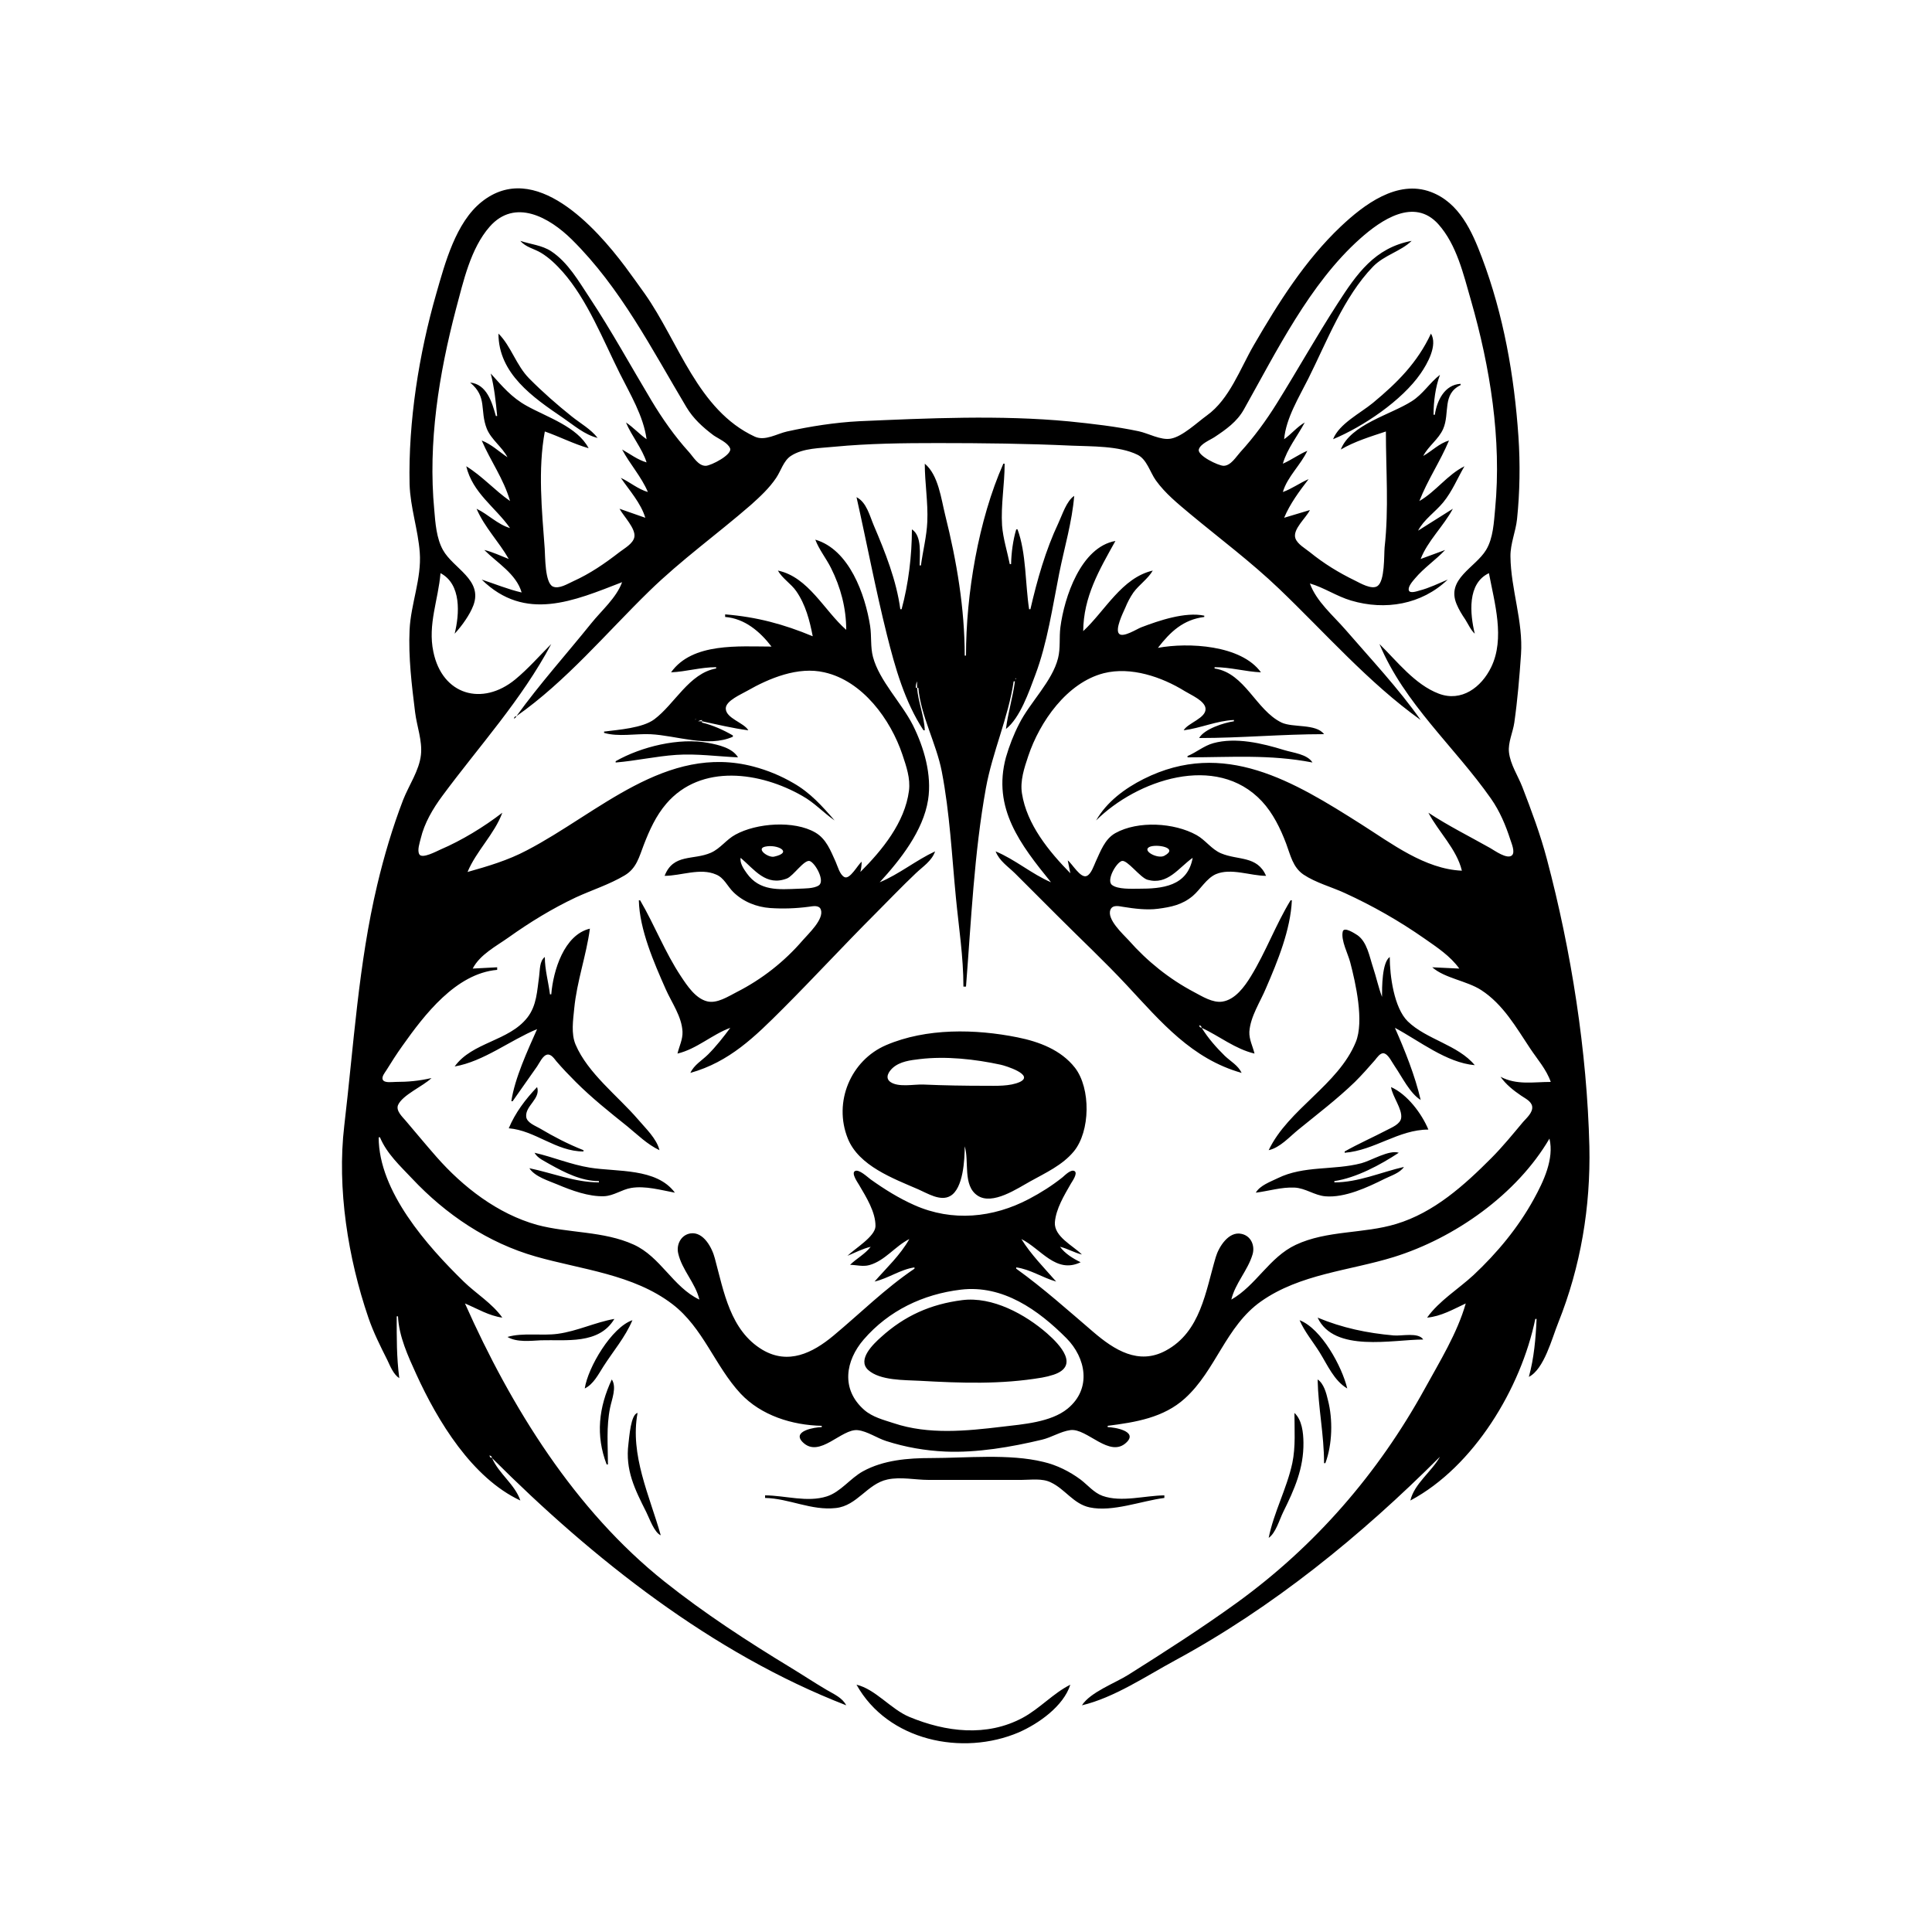 <?xml version="1.0" encoding="UTF-8"?>
<svg xmlns="http://www.w3.org/2000/svg" xmlns:xlink="http://www.w3.org/1999/xlink" width="1500pt" height="1500pt" viewBox="0 0 1500 1500" version="1.1">
<g id="surface1">
<path style=" stroke:none;fill-rule:nonzero;fill:rgb(0%,0%,0%);fill-opacity:1;" d="M 310 1070 C 307.871 1053.512 308 1038.59 308 1022 L 309 1022 C 309.664 1037.461 316.898 1053.121 323.23 1067 C 339.77 1103.254 366.461 1147.453 404 1165 C 399.875 1152.559 387.25 1144.164 382 1132 C 460.281 1210.281 552.848 1283.594 657 1324 C 654 1318.109 647.504 1315.367 642 1312.141 C 632.531 1306.582 623.383 1300.492 614 1294.797 C 580.309 1274.34 546.859 1252.566 516 1228 C 446.285 1172.496 396.863 1092.531 361 1012 C 370.488 1016 379.691 1021.605 390 1023 C 382 1011.758 369.742 1004.488 360 995 C 331.766 967.441 294 925 294 883 L 295 883 C 300.34 895.762 310.605 905.125 319.91 915 C 346.215 943 378.891 965 416 975.574 C 451.617 985.734 491.633 989.32 522 1012.504 C 545.891 1030.742 555 1060.5 575 1082 C 590.988 1099.012 615 1106.527 638 1107 L 638 1108 C 632.574 1108.047 614.477 1111.031 623.234 1119.723 C 636.227 1132.609 653.262 1109 666 1110.371 C 673.387 1111.219 680.871 1116.523 688 1118.805 C 703 1123.625 718.215 1126.27 734 1127 C 758.625 1128.039 785 1123.508 809 1117.766 C 816.469 1116 823.387 1111.387 831 1110.34 C 844 1108.547 861.641 1132.742 874.766 1119.723 C 883.41 1111.145 865.402 1108.113 860 1108 L 860 1107 C 881.441 1104.277 903.406 1100.77 919.961 1085.711 C 943.992 1064 951.715 1029.691 979 1010.438 C 1009.293 989.066 1047.574 986.629 1082 976 C 1129.434 961.293 1177.719 927.266 1203 884 C 1206.77 899.824 1198.316 917.426 1190.855 931 C 1178.723 953.086 1162.426 972.746 1144 990 C 1132.34 1000.773 1117.23 1010 1108 1023 C 1118.781 1022.059 1128.383 1016.469 1138 1012 C 1131.461 1035 1117.695 1057.262 1106.305 1078 C 1070 1144 1021 1200.465 960 1244.574 C 932.699 1264.289 904.48 1282.379 876 1300.32 C 865.742 1306.781 846.559 1313.773 840 1324 C 865 1318.074 889.582 1301.461 912 1289.309 C 988.371 1248 1056.742 1192.258 1118 1131 C 1111.562 1142.551 1098 1152 1095 1165 C 1144.336 1138.738 1180.926 1077.68 1192 1024 L 1193 1024 C 1192.359 1039 1191 1054.586 1187 1069 C 1198.914 1063 1205 1038.816 1209.801 1027 C 1227.312 983.223 1235 937.082 1233.984 890 C 1232.18 816.316 1219.941 738.273 1201 667 C 1196 648 1189 629.336 1181.938 611 C 1178.527 602.246 1172.598 593.5 1171.555 584 C 1170.727 576.469 1174.66 568.418 1175.715 561 C 1178.199 543.473 1179.703 525.637 1180.91 508 C 1182.668 482.352 1173 457.52 1172.711 432 C 1172.594 422.055 1176.805 412.781 1177.828 403 C 1180 382.254 1180.34 360 1178.91 339 C 1175.668 291.637 1167.391 244.574 1150.574 200 C 1142.84 179.488 1132.988 157.379 1111 149.066 C 1084.793 139.156 1058.844 159 1041 175.828 C 1013.191 202.168 992.543 235.059 973.426 268 C 962.816 286.277 954.551 310 937 322.57 C 929.492 328 918 339 909 340.566 C 901.289 342 891.531 336.387 884 334.805 C 866.191 331.059 848 329 830 327.172 C 776.805 322.105 720.324 324.703 667 327.039 C 648.371 328 629.199 331 611 335.016 C 603.195 336.742 593.938 342.668 586 339 C 541.664 318.438 527 265.469 500.574 228 C 495.582 221 490.57 214 485.371 207 C 462.484 176.535 415.344 123.758 374 156.668 C 353.852 172.711 345.523 204.285 338.711 228 C 325.293 274.691 316.93 327.371 318 376 C 318.574 394.121 324.605 411.227 325.91 429 C 327.391 449.203 318.918 469 318 489 C 317 510.25 319.691 532 322.285 553 C 323.613 563.781 328 575.125 326.824 586 C 325.492 598.266 317.445 609.668 313 621 C 304.773 642.43 298.184 664.652 292.883 687 C 278.293 748.547 274.652 811.547 267.285 874 C 261.527 922.809 270.285 977 286 1023 C 289.902 1034.441 295.348 1045.219 300.754 1056 C 303 1060.766 305.445 1067.027 310 1070 M 404 187 C 408.188 192 414.609 193.023 420 196.258 C 426.387 200.09 431.891 205.465 436.824 211 C 456 232.645 468.371 264.246 481.246 290 C 489.262 306.031 499.57 323 502 341 C 496.367 337.031 491.785 331.828 486 328 C 490.441 338.668 498.535 348.047 502 359 C 495 357 489.277 352.48 483 349 C 489 360.34 498 370.117 503 382 C 495.309 379.781 489.188 374.359 482 371 C 488.566 380.656 497.664 390.656 501 402 L 481 395 C 484 400.66 493.801 410.402 492.508 417 C 491.496 422.141 484.816 425.699 481 428.652 C 469.582 437.484 458.203 445.352 445 451.305 C 440.797 453.203 434 457.527 429.277 455.395 C 423 452.586 423.352 432.008 422.91 426 C 420.734 396.285 417.516 364.535 423 335 C 434.441 339 445.418 344.688 457 348 C 448.355 331.336 424.562 323.824 409 315.137 C 397 308.527 389.949 299.805 381 290 C 383.734 300.574 385 312.117 386 323 L 385 323 C 382 312.211 377.887 298.328 365 297 C 378.648 308.367 372.223 318.379 378 333 C 381.555 341.477 389.84 347 394 355 C 387.273 350.551 381.684 345 374 342 C 380.996 358.215 391 371.684 396 389 C 384 380.637 374.582 369.766 362 362 C 366.934 382.777 384.473 393.637 396 410 C 386.277 407.141 379 399.281 370 395 C 376.246 409.496 387.316 420.516 395 434 C 388.723 431.566 382.566 428.555 376 427 C 386 437.07 400.824 445.531 405 460 C 394.371 457.562 384.34 453.363 374 450 C 407.816 483.113 445.586 466.516 483 452 C 478.484 464.312 467 474 459 484 C 439.68 508.016 418.996 531 401 556 C 439.422 529.043 470.613 491.582 504 459.016 C 528.98 434.645 556.863 414.727 583 392 C 590.27 385.477 597.199 379.074 602.641 371 C 606.332 365.523 608.336 357.754 614 354 C 623.574 347.711 637 348 648 346.828 C 674.559 344.293 701.293 344 728 344 C 762.781 344 797.336 344.387 832 346 C 847.414 346.66 868.898 346.082 882.996 353 C 890.43 356.523 892.812 366.574 897.43 373 C 904.711 383.141 914.473 391 924 399 C 947 418.125 971.254 436.246 993 457.039 C 1028.906 491.375 1062.48 530 1103 559 C 1085.918 534.656 1064.215 511.531 1044.719 489 C 1035.254 478.062 1022 467 1017 453 C 1028 456.184 1037.859 463 1049 466.277 C 1075.492 474.141 1103.73 469.387 1124 450 C 1116.723 453.027 1109.688 456.559 1102 458.523 C 1100.328 459 1094.664 461 1093.828 458.383 C 1092.879 455.477 1097 451.027 1098.668 449.039 C 1105.371 441 1114.723 434.738 1122 427 L 1103 434 C 1108.359 420 1120.867 408.402 1128 395 L 1101 412 C 1105.516 403.297 1114.375 397.516 1120.535 390 C 1127.508 381.492 1131.516 371.398 1137 362 C 1123.676 368.637 1114.816 381.629 1102 389 C 1108.363 372.605 1118.281 358.137 1125 342 C 1117.355 344.25 1111.809 350.121 1105 354 C 1109 346.246 1116.91 341.125 1120.469 333 C 1125.812 320.793 1119.504 306 1134 299 L 1134 298 C 1121.613 298.645 1115.633 311 1114 322 L 1113 322 C 1113 312 1114.438 300.492 1118 291 C 1109.938 297.184 1104.879 306 1096 311.562 C 1079.664 322 1048.539 329.539 1041 349 C 1051.934 342.617 1064 339 1076 335 C 1076 365.051 1078.371 395.07 1075 425 C 1074.469 431.496 1075.242 451 1069.484 455 C 1065 458.086 1056 452.719 1052 450.742 C 1039.469 444.68 1027.828 437.527 1017 428.738 C 1013.406 425.82 1007.387 422.523 1005.762 418 C 1003.289 411.027 1014.18 402 1017 396 L 997 402 C 1001.516 391.16 1008.875 381.27 1016 372 C 1009 375 1003 379.535 996 382 C 999.512 370.066 1009.773 361.18 1015 350 C 1008.359 352.777 1002.594 357.156 996 360 C 999.363 348.328 1007.363 338.586 1013 328 C 1006.938 331.504 1002.672 337.004 997 341 C 998.422 324.727 1008.586 308.34 1015.754 294 C 1030.195 265.113 1043.305 230.508 1066 207.004 C 1074.773 198 1087.566 195.184 1096 187 C 1067.336 192.402 1053.34 212.617 1038.309 236 C 1022 261.281 1007.312 287.492 991.426 313 C 982.988 326.547 973.766 339.199 963 351 C 959.648 354.676 955.609 361.625 950 361.641 C 946 361.648 929.52 353.719 930.754 349 C 931.891 344.605 939.539 341.629 943 339.332 C 951.855 333.461 960.359 327.473 965.691 318 C 991 273 1016.844 220.176 1056 185.285 C 1072.281 170.781 1097.895 153.141 1116.699 174.039 C 1131 190.016 1136.219 213 1142 233 C 1156.941 285 1165.965 341.055 1160.828 395 C 1159.84 405.414 1159.352 417.828 1153.785 427 C 1145.43 440.773 1122.711 449.43 1130.879 469 C 1132.66 473.273 1135 477.125 1137.656 481 C 1140 484.738 1141.832 489 1145 492 C 1141.277 476.547 1139 453.047 1156 445 C 1160.344 468.062 1168.598 495.652 1157.742 518 C 1150.168 533.59 1134.723 545.281 1117 538.531 C 1098.484 531.48 1084.75 513.469 1071 500 C 1090.289 546.32 1129.406 579.824 1157.562 620 C 1164.418 629.785 1169 640.668 1172.656 652 C 1173.527 654.734 1176.48 661.465 1173.969 664 C 1170.309 667.617 1160.223 660.242 1157 658.426 C 1141 649.406 1124.348 641.121 1109 631 C 1116.938 646 1131 659.27 1135 676 C 1106.273 674.766 1080.301 654.832 1057 640.055 C 1004.426 606.707 950.324 573.516 888 604.754 C 873.363 612.09 859.234 622.551 851 637 C 882.512 605.746 944.25 584.176 979.711 622.09 C 988.285 631.258 994.176 643.344 998.574 655 C 1001.906 663.828 1003.664 673.273 1012 679 C 1021.684 685.422 1033.465 688.496 1044 693.309 C 1065.734 703.234 1086.398 715.023 1106 728.719 C 1115.664 735.473 1126 742.238 1133 752 L 1112 751 C 1121.711 759.559 1138.762 761.438 1150 768.699 C 1167 779.738 1177 797.461 1188 814 C 1193.625 822.484 1200.629 830.27 1204 840 C 1190.473 840 1177.598 842.637 1165 836 C 1169.246 842.031 1174.941 846.527 1181 850.656 C 1184 852.719 1188.98 855 1189.574 859.039 C 1190.25 863.676 1185.246 868 1182.59 871 C 1174.621 880.496 1166.746 890.211 1158 899 C 1136.848 920.254 1113.387 941.426 1084 950.277 C 1058.617 958 1030.285 955.082 1006 966.488 C 985.465 976.137 975.289 998 956 1009 C 959 996.344 968.73 986.453 972.465 974 C 974.492 967.23 971.391 959.609 964 958 C 954 955.602 946.238 968.129 943.914 976 C 936 1002.621 932.23 1034.098 905 1048.676 C 883.914 1060 865.188 1048.121 849 1034.27 C 829.336 1017.449 810 1000.113 789 985 L 789 984 C 800 985.504 809.363 992 820 995 C 810.738 984.391 800.418 974.02 793 962 C 808.246 969.598 819.887 989.254 839 980 C 833 977.074 826.941 973.34 823 968 C 828.91 969.402 834 972.598 840 974 C 832.953 967.012 818.273 960.09 819 949 C 819.879 938.391 826.281 928 831.422 919 C 832.383 917.316 837 911 834.293 909.254 C 831.566 907.566 826.816 912.445 825 914 C 816.926 920.461 808.172 926 799 930.832 C 771 945.633 739.309 948.695 710 935.691 C 697.875 930.312 686.777 923.391 676 915.711 C 673.727 914.09 666.781 907.352 663.707 909.254 C 660.805 911.047 666 918.227 667 920 C 672.43 929.258 679.852 941 679.723 952 C 679.625 960 663.402 969.598 658 975 C 663.977 972.516 669.664 969.5 676 968 C 671.684 973.629 665 977.105 660 982 C 665 982.105 670 983.605 675 982.211 C 687.184 978.77 694.977 967.492 706 962 C 699 974.465 688.309 984.344 679 995 C 689.746 992.512 699 985.613 710 984 L 710 985 C 687.234 1000.359 668 1019.59 647 1037.078 C 630.812 1050.539 612 1059.785 592 1048 C 566.887 1033 562 1002.82 555 977 C 552.961 969 546.227 956 536 957.629 C 528.746 958.793 525 966.25 526.531 973 C 529.43 986 539.922 996.043 543 1009 C 522.52 999.27 512.938 975.82 492 966.312 C 468.484 955.633 441.59 957.578 417 951 C 386.336 942.453 359.41 921.594 338.715 898 C 330.621 888.773 322.82 879.344 314.871 870 C 312.332 867.016 307.312 862.453 309 858.039 C 312.441 850.043 328.656 843.289 335 837 C 325.344 839.215 316.934 840 307 840 C 304.641 840 298.613 841 297.254 838.398 C 296 836.086 298.828 832.812 299.949 831 C 303.938 824.559 308 818.184 312.426 812 C 329.43 788 353.922 755.801 386 753 L 386 751 L 367 752 C 372.727 741 385.207 734.688 395 727.711 C 411.434 716 428.734 705.41 447 696.781 C 459.527 691 473 686.793 485 679.648 C 494.262 674.105 496.199 665.355 499.812 656 C 504.219 644.582 509.258 633.379 517.301 624 C 544.324 592.477 590.68 599.395 623 618 C 632.34 623.215 639.352 631 648 637 C 638.25 625.734 629 615.391 616 608 C 606.262 602.305 595.848 598.012 585 595.152 C 517.184 577.289 464.504 631.395 409 660.215 C 394.312 668 378.832 672.539 363 677 C 369.836 660.59 383.945 647.539 390 631 C 375.738 642 358.512 652.508 342 659.574 C 339.223 660.762 327.852 667 325.605 663.355 C 323.723 660.328 325.906 654.145 326.652 651 C 329.512 639 336 628 343.379 618 C 372.414 578.727 404.828 543.539 428 500 C 418.828 509.172 410 519.309 400 527.535 C 374.469 548.473 343.352 539.75 336.449 506 C 332 484.762 340.301 465.805 342 445 C 358.371 453.562 356.758 476.75 353 492 C 356.176 488.543 359 485 361.645 481 C 363.934 477.551 366 474 367.531 470 C 375 450.035 351.84 441.355 343.906 427 C 338.887 418 338 406.148 337.172 396 C 332.184 343.621 340.758 290.578 354 240 C 359.738 218.715 365.258 193 380.184 176 C 399.828 153.684 426.531 168.742 444 186.004 C 481.797 223.352 505.996 271 532.863 316 C 538.211 325 545.645 331.719 554 338 C 557.703 340.562 565 343.578 566.824 348.051 C 568.797 353 552 361.547 548 361.652 C 542.172 361.801 538.34 354.77 534.926 351 C 523.812 338.727 514.312 325.184 505.801 311 C 489.789 284.32 474.879 257 457.668 231 C 449.207 218.246 441 203.742 428 195.109 C 420.688 190.305 412 189.727 404 187 M 387 259 C 387 290.07 413.82 308.57 437 324.344 C 445.465 330.102 453.852 337.566 464 340 C 458.836 333.266 450.609 328.68 444 323.398 C 432.395 314.129 421.48 304.531 411 294 C 400.73 283.68 396.828 268.727 387 259 M 1111 259 C 1100.473 281.512 1085 297 1066 312.75 C 1056.312 320.754 1039.676 329 1035 341 C 1058.379 331.266 1088.469 311 1102.961 290 C 1108.184 282.48 1116.387 268.008 1111 259 M 1113 323 L 1112 324 L 1113 323 M 387 324 L 386 325 L 387 324 M 718 360 C 718 375 720.613 390.078 719.961 405 C 719.453 416.605 716.535 427.59 715 439 L 714 439 C 714 430.828 715.973 416.012 708 411 C 708 431.27 705.316 453.516 700 473 L 699 473 C 696 450.617 687.219 428.602 678.426 408 C 675.215 400.469 672.844 390 665 386 C 673 421.566 679.777 457.602 688.629 493 C 694.949 518.297 702.496 545.008 717 567 L 718 567 C 717.516 555.762 712.891 545.172 712 534 L 713 534 C 714.902 555.801 727 577.285 731.195 599 C 737.434 631.344 739 664.32 742.172 697 C 744.398 720.027 748 742.824 748 766 L 750 766 C 754 715 756.316 662.52 765.426 612 C 770.477 584 782.883 557 787 529 L 788 529 C 786.328 541.426 782.586 553.523 781 566 C 792 557.383 798.934 537 803.809 524 C 813.191 499.09 817.188 471.051 822.398 445 C 826.328 425.359 832.41 405 834 385 C 828 389 824.773 399.66 821.781 406 C 811.754 427.23 805.273 450.195 800 473 L 799 473 C 796 453.691 796.824 429.219 790 411 L 789 411 C 786.496 419.234 785.18 429.387 785 438 L 784 438 C 782 428.055 778.789 418.148 778 408 C 776.988 392.027 780 376 780 360 L 779 360 C 759.594 403.785 750 461.332 750 509 L 749 509 C 749 472.293 742.766 435.582 733.871 400 C 730.703 387.32 728.602 368.785 718 360 M 633 419 C 635.941 426.773 641.469 433.551 645.191 441 C 652.734 456.086 657 472.148 657 489 C 639.91 474.07 627.676 448 604 443 C 607.277 449.082 614.172 453.137 618.227 459 C 625.473 469.473 628.613 481.688 631 494 C 608.332 484.562 587.535 479 563 477 L 563 479 C 578.195 480.242 590 490.262 599 502 C 573.996 502 537.578 498.664 521 522 C 532.816 521.484 543.977 518 556 518 L 556 519 C 535 522.734 523.879 546.613 508 558.473 C 498.879 565.285 480.242 566.547 469 568 L 469 569 C 480 572.266 493.527 569.535 505 570.039 C 525.266 571 549.57 580.602 569 572 L 569 571 C 561.656 566.715 553.293 563 545 561 L 545 560 C 557 562.477 568.82 565.461 581 567 C 577.586 561 563.484 557.754 563.484 550.016 C 563.484 544.031 575.629 539 580 536.426 C 597.336 526.512 619.637 517.273 640 522 C 669.621 528.602 691.473 558.52 700.668 586 C 703.668 595 706.957 604.395 705.711 614 C 702.516 638.59 684.914 660.082 668 677 C 668.648 674.289 668.941 671.785 669 669 C 666 671.395 659.938 683 655.676 681 C 651.977 679.215 650.332 672.43 648.77 669 C 644.883 660.48 641.555 651.336 633 646.363 C 616.512 636.777 587.316 639 571 648 C 564 651.742 559.309 658.785 552 662.031 C 538.363 668.082 522.781 662.492 516 680 C 528.773 680 543.645 673.566 556 679 C 562.176 681.496 564.738 688.07 569.301 692.562 C 576.961 700.102 587.363 704.246 598 705 C 608 705.672 617.848 705.34 628 704 C 631 703.605 635.961 702.422 637.305 706.23 C 639.934 713.695 627.465 725.109 623.27 730 C 609 746.609 591.516 760.324 572 770.242 C 565.422 773.59 556.73 779.371 549 777.438 C 539.965 775.18 533.484 765.262 528.668 758 C 516.258 739.305 508.273 718.316 497 699 L 496 699 C 496.469 721.656 507.812 747.535 516.863 768 C 521.488 778.465 529.34 789.211 529.895 801 C 530.172 807 527.301 812.379 526 818 C 541 814.426 552.688 803.281 567 798 C 561.68 805.176 556 812.426 549.715 818.711 C 544.898 823.465 538.941 826.691 536 833 C 566.414 824.434 586 805 608 783 C 632 759 655 734 679 710 C 689.652 699.348 700 688.449 711 678.039 C 716.504 672.777 723.457 668.48 726 661 C 711 668 698.227 678.66 683 685 C 699 667.555 716.77 645.078 720.562 621 C 723.621 601.559 717.379 580.254 708.754 563 C 700 545.738 682.648 528.473 677.766 510 C 675.723 502.281 676.785 494 675.562 486 C 671.754 461.621 659.324 426.598 633 419 M 816 685 C 800.898 678.492 788.223 667.34 773 661 C 775.871 668.406 782.488 672.641 788 678.016 C 799 689 810 700.004 821 711 C 838.949 729 857.605 746.426 874.91 765 C 901.465 793.508 925.266 822.09 964 833 C 961.242 827.133 955.633 824.219 951 819.828 C 944.449 813.41 937.895 806 933 798 C 946.77 804.438 958.93 814.43 974 818 C 972.637 812.242 969.723 807.078 970 801 C 970.82 789.078 978.57 777.75 983 767 C 991.988 746.246 1002 721.797 1003 699 L 1002 699 C 990.426 718 982.82 739.031 971.188 758 C 966.273 766.02 959 776.152 949 777.656 C 941.512 778.777 933.344 773.566 927 770.219 C 907.789 760.082 890.645 746.285 876.285 730 C 872 725.328 858.918 713.527 862.215 706.148 C 863.934 702.297 868.785 703.562 872 704.078 C 880.602 705.469 890.328 706.719 899 705.574 C 909.227 704.23 917.793 702.516 926 695.676 C 932 690.613 936.602 682 944 678.703 C 955.777 673.688 970.758 680 983 680 C 976 664.156 961.363 668.141 948 662.52 C 940.645 659.426 935.961 652.23 929 648.348 C 911.695 638.703 883.574 637.039 866 646.801 C 857.734 651.395 854.426 661 850.691 669 C 849.227 672.191 847.234 678.527 843.785 680.078 C 838.934 682.262 832.477 670.566 829 668 L 831 678 C 814.418 661.066 797.207 640.133 793.438 616 C 791.898 606.145 795.246 596.227 798.332 587 C 807.234 560.402 828.328 530 857 522.664 C 878 517.375 902 525.52 920 536.684 C 924.449 539.449 935.387 544.035 935.965 550.004 C 936.695 557.551 922.238 561.25 919 567 C 932.215 565.32 944.613 559.574 958 559 L 958 560 C 950 561.176 935 566 931 573 C 963.453 573.004 995.402 570 1028 570 C 1021.691 561.676 1003.895 565.148 995 561 C 975 551.277 966.66 522.559 943 519 L 943 518 C 955.367 518 966.852 521.469 979 522 C 963.613 500.664 922.469 498.645 899 503 C 908.727 490.391 918.664 481.109 935 479 L 935 478 C 920.312 474.816 899.68 481.832 886 487.066 C 882.68 488.336 872 495.238 868.895 492.098 C 865.441 488.766 872 475.602 873.605 472 C 875.328 467.75 877.402 463.762 880 460 C 884.367 454 891.328 449.387 895 443 C 870.934 448.57 858 474.262 841 490 C 841.223 463.234 853.43 442.578 866 420 C 839.219 424.773 826.32 463.648 823.289 487 C 822.25 495.008 823.461 503.039 821.473 511 C 817 529 799.551 545.438 791.27 562 C 787 570.242 783.586 579.109 781 588 C 770.332 627.531 792.297 655.793 816 685 M 1124 449 L 1125 450 L 1124 449 M 788.668 526.668 C 788.723 526.723 788.777 527.777 788.332 527.332 C 788.277 527.277 788.223 526.223 788.668 526.668 M 712 529 L 712 534 L 711 534 C 711 532.035 711.223 530.77 712 529 M 399 558 C 400.312 557.23 400.23 557.312 401 556 C 399.363 556.547 399.547 556.363 399 558 M 540 558.332 C 540.773 558.332 540 558.832 539.668 558.668 L 540 558.332 M 960 558 L 959 559 L 960 558 M 545 559 L 545 560 L 542 560 C 543.246 559.316 543.547 559.25 545 559 M 922 587 L 922 588 C 955.477 588 985.715 585.547 1019 592 C 1014.922 585.457 1003.902 584.492 997 582.34 C 980 577.086 959.473 572.188 942 577 C 934.742 579 928.891 584.117 922 587 M 478 591 L 478 592 C 493.684 590.719 509.184 587.172 525 586.09 C 540.875 585.004 557 587.32 573 588 C 568.543 580.652 557.91 578.32 550 576.805 C 527.336 572.469 497.797 579.734 478 591 M 594 657.344 C 603.363 655.211 616.184 661.738 601 665.102 C 596.473 666.105 586.703 659.031 594 657.344 M 892.336 657.602 C 897.625 655 915.656 658.117 903.98 664.426 C 898.984 667.129 886.48 660.648 892.336 657.602 M 575 666 C 585.93 675.301 594.703 688.328 611 682.047 C 615.887 680.16 624.395 667.195 628.68 668.496 C 633 670 640.812 684.102 635.68 687.426 C 631.879 690 624.426 689.766 620 690 C 604.598 690.637 589.742 692 579.789 678 C 577.414 674.688 574.312 670.133 575 666 M 926 666 C 922 688.254 902.195 690.027 884 690 C 878.543 690 867.805 690.594 863.332 687.062 C 858.746 683.438 866.652 669.688 871 668.461 C 875.215 667.352 885.266 681.496 891 683.07 C 906.656 687.379 914.949 673.785 926 666 M 817 685 L 816 686 L 817 685 M 428 772 L 427 772 C 425.77 762.316 423 752.809 423 743 C 418.797 746.199 419.242 753.117 418.574 758 C 417 769.18 416.727 780.691 409.473 790 C 395 808.512 366.68 809 353 828 C 375.52 824.121 396 807.676 417 799 C 409.684 815.527 399.641 837.129 397 855 L 398 855 C 404.188 846 410.73 837.059 416.977 828 C 418.832 825.305 421.426 819.316 425 818.781 C 428 818.34 430.426 822.051 432 824.004 C 436.82 829.602 441.812 834.812 447 840 C 459.469 852.465 473.254 863.445 487 874.449 C 495 881 502.516 888.512 512 893 C 509.855 884 501.184 876 495.27 869 C 479.797 851 456.34 833.277 446.879 811 C 443.281 802.527 444.969 792 445.828 783 C 447.879 761.816 455.184 742 458 721 C 437.922 725.77 429.5 753.652 428 772 M 985 893 C 993.895 891 1001 882.746 1008 877.086 C 1022.816 865 1038.18 853.336 1051.961 840 C 1057.387 834.625 1062.586 828.707 1067.574 823.004 C 1069 821.262 1071.566 817.324 1074.336 817.781 C 1077.949 818.383 1081 825.285 1083 828 C 1088.492 836 1094.746 849.008 1103 854 C 1098.684 835.344 1090.754 815.488 1083 798 C 1101.871 808.043 1123 825.086 1145 827 C 1131.938 811.195 1107.586 807.148 1093 793 C 1082.312 782.531 1079 757.531 1079 743 C 1072.918 747.297 1073 766.801 1073 774 C 1070.191 766.551 1068.527 758.582 1066 751 C 1063.254 742.762 1061.469 731.41 1053.957 726.105 C 1052.18 725 1043.406 719 1042.488 723.332 C 1041 730.047 1046.559 740.516 1048.266 747 C 1052.57 763.352 1059.199 793 1052.648 809 C 1039 842.406 1000.188 861.074 985 893 M 933 798 C 931.363 797.453 931.547 797.637 931 796 C 932.637 796.547 932.453 796.363 933 798 M 568 797 L 567 798 L 568 797 M 749 890 C 752.633 901.484 747.254 920.527 759 928.258 C 770.598 936 790 922.629 800 917.141 C 811.797 910.598 824.871 904.621 833.672 894 C 846.574 878.422 847 845.023 834.609 829 C 823.734 815.105 806.754 808.77 790 805.398 C 757.281 798.816 719.207 798.07 688 811.426 C 660.555 823.176 646.797 855.582 658.258 884 C 666.82 905.238 693.59 915.004 713 923.426 C 719.941 926.434 730.195 933 737.816 928.543 C 747.906 922.781 748.992 900.215 749 890 M 714 822.285 C 734.508 819.832 756.926 822.316 777 826.66 C 780.758 827.477 803.246 834.465 791.887 840 C 784.188 843.531 773.328 843 765 843 C 748.938 843 733 842.738 717 842.039 C 709.633 841.719 697.582 844.465 691.242 840 C 686.883 836.777 690 832 693 829.215 C 698.672 824.078 706.758 823.152 714 822.285 M 417 844 C 407.961 853.445 400 864 395 876 C 415.648 877.688 431.578 894 453 894 L 453 893 C 441 888.258 430 882.543 419 876.012 C 415.52 874 408.996 871.645 408.531 867 C 407.695 858.539 420 853 417 844 M 1080 844 C 1081 851.293 1088.863 861.016 1087.867 868 C 1087.184 872.766 1080.723 875.301 1077 877.254 C 1066 883 1054.633 888 1044 894 L 1044 895 C 1067.238 893.164 1085.777 877 1109 877 C 1103.762 864.48 1092.633 849.633 1080 844 M 975 926 C 984.984 924.73 994.859 921.582 1005 922.039 C 1013.566 922.426 1020.551 928.102 1029 928.812 C 1044.172 930.09 1061.816 921.824 1075 915.246 C 1079.938 912.785 1086.91 910.719 1090 906 C 1072 910.148 1054.688 918 1036 918 L 1036 917 C 1052.992 914.488 1071.812 904.355 1086 895 C 1078.66 892.453 1064.562 901.121 1057 903.117 C 1035.492 908.789 1012.371 904.746 992 914.758 C 986.34 917.539 978.199 920.355 975 926 M 415 895 C 417.504 899.414 422.684 901.387 427 904 C 438.57 910.449 451.41 917 465 917 L 465 918 C 446.402 918 428.996 910.715 411 907 C 415.238 913.602 426 916.762 433 919.715 C 443.691 924.238 457.203 929.195 469 928.738 C 476.48 928.445 482.738 923.539 490 922.324 C 501 920.48 513.188 924 524 926 C 509.684 906.605 479 910 458 906.562 C 443.219 904.188 429.512 898.328 415 895 M 746 1001.285 C 778.629 997.383 806.184 1017.078 828 1039 C 843 1054.109 847.828 1078.059 828.961 1093.609 C 815.984 1104.305 794 1105.793 778 1107.715 C 750.328 1111.035 720.953 1114 694 1105 C 686 1102.395 677.445 1100.266 671 1094.672 C 652.551 1078.516 656.547 1056.238 670.574 1040 C 690 1017.512 716.703 1004.789 746 1001.285 M 747 1009.426 C 722.57 1012.555 702.379 1021.492 684 1038.172 C 678 1043.535 665.375 1055.555 674 1063.605 C 683.215 1072 702.453 1071.391 714 1072.035 C 746 1073.824 777 1075 809 1069.566 C 812 1069.047 815 1068.312 818 1067.324 C 838.305 1060.523 823.25 1044.277 813 1035.285 C 796 1020.434 770.488 1006.418 747 1009.426 M 1139 1011 L 1138 1012 L 1139 1011 M 1023 1023 C 1035.809 1050.461 1081.469 1040 1105 1040 C 1101.223 1034.172 1088.266 1037.426 1082 1036.828 C 1061.371 1035 1042.215 1031 1023 1023 M 394 1038 C 401.203 1042.316 411.953 1041 420 1040.594 C 439.359 1040 465 1044.109 477 1024 C 462 1026.645 448.375 1033.477 433 1035.574 C 420.516 1037.277 405.93 1034.473 394 1038 M 454 1078 C 460.746 1074.711 464.516 1067.125 468.434 1061 C 476 1049.141 485.523 1038.086 491 1025 C 474.863 1030.484 456.457 1061.602 454 1078 M 1009 1025 C 1012.91 1034.074 1019.383 1041.66 1024.574 1050 C 1030.633 1059.727 1035.789 1072 1046 1078 C 1041.934 1061 1026 1031.562 1009 1025 M 475 1071 C 464.82 1092.762 462.348 1114.406 471 1137 L 472 1137 C 471.996 1122.121 470.656 1107.82 473.664 1093 C 474.98 1086.52 479 1077 475 1071 M 1023 1071 C 1023.453 1093 1028 1114 1028 1136 L 1029 1136 C 1034.465 1121.438 1034.922 1102.008 1031 1087 C 1029.734 1081.621 1027.809 1074.152 1023 1071 M 513 1192 C 504.324 1161.195 488.945 1129.605 495 1097 C 489.711 1098.133 488.574 1115.82 487.918 1121 C 485.324 1141.367 492.863 1156.258 501.777 1174 C 504.281 1179 507.953 1189.805 513 1192 M 1005 1097 C 1005 1110 1006 1123.289 1003.34 1136 C 999 1156 989 1174.07 985 1194 C 990.449 1190.281 993.305 1180 996.246 1174 C 1005 1156.359 1012.234 1140.062 1011.996 1120 C 1011.906 1112.355 1010.887 1102.383 1005 1097 M 382 1132 C 380.363 1131.453 380.547 1131.637 380 1130 C 381.637 1130.547 381.453 1130.363 382 1132 M 1119 1130 L 1118 1131 L 1119 1130 M 594 1161 L 594 1163 C 612.637 1163.387 630 1173 649 1170.824 C 665.555 1169.047 673.289 1152.027 689 1148.668 C 699.461 1146.434 710.465 1149 721 1149 L 793 1149 C 800.293 1149 809.273 1147.551 816 1151 C 827 1156.207 833.465 1167.652 846 1170.332 C 863.762 1174.125 886.211 1165.262 904 1163 L 904 1161 C 888.879 1161.125 870.672 1166.621 856 1161.387 C 849.383 1159.023 844.535 1153 839 1148.762 C 830.359 1142.371 820.465 1137.418 810 1135 C 783.547 1128.527 750.168 1132.027 723 1132.027 C 705 1132.027 685.965 1133.547 670 1142.312 C 660.172 1147.711 652.648 1158.367 642 1161.777 C 626.66 1166.688 609.648 1161.043 594 1161 M 665 1308 C 689.281 1351.609 747.246 1363.645 791 1345 C 806.387 1338.242 825.668 1324.707 831 1308 C 817.777 1314.586 807.281 1326.535 794 1333.691 C 766 1348.723 734.246 1344.742 706 1333 C 691.66 1327.02 679.688 1311.453 665 1308 "/>
</g>
</svg>
